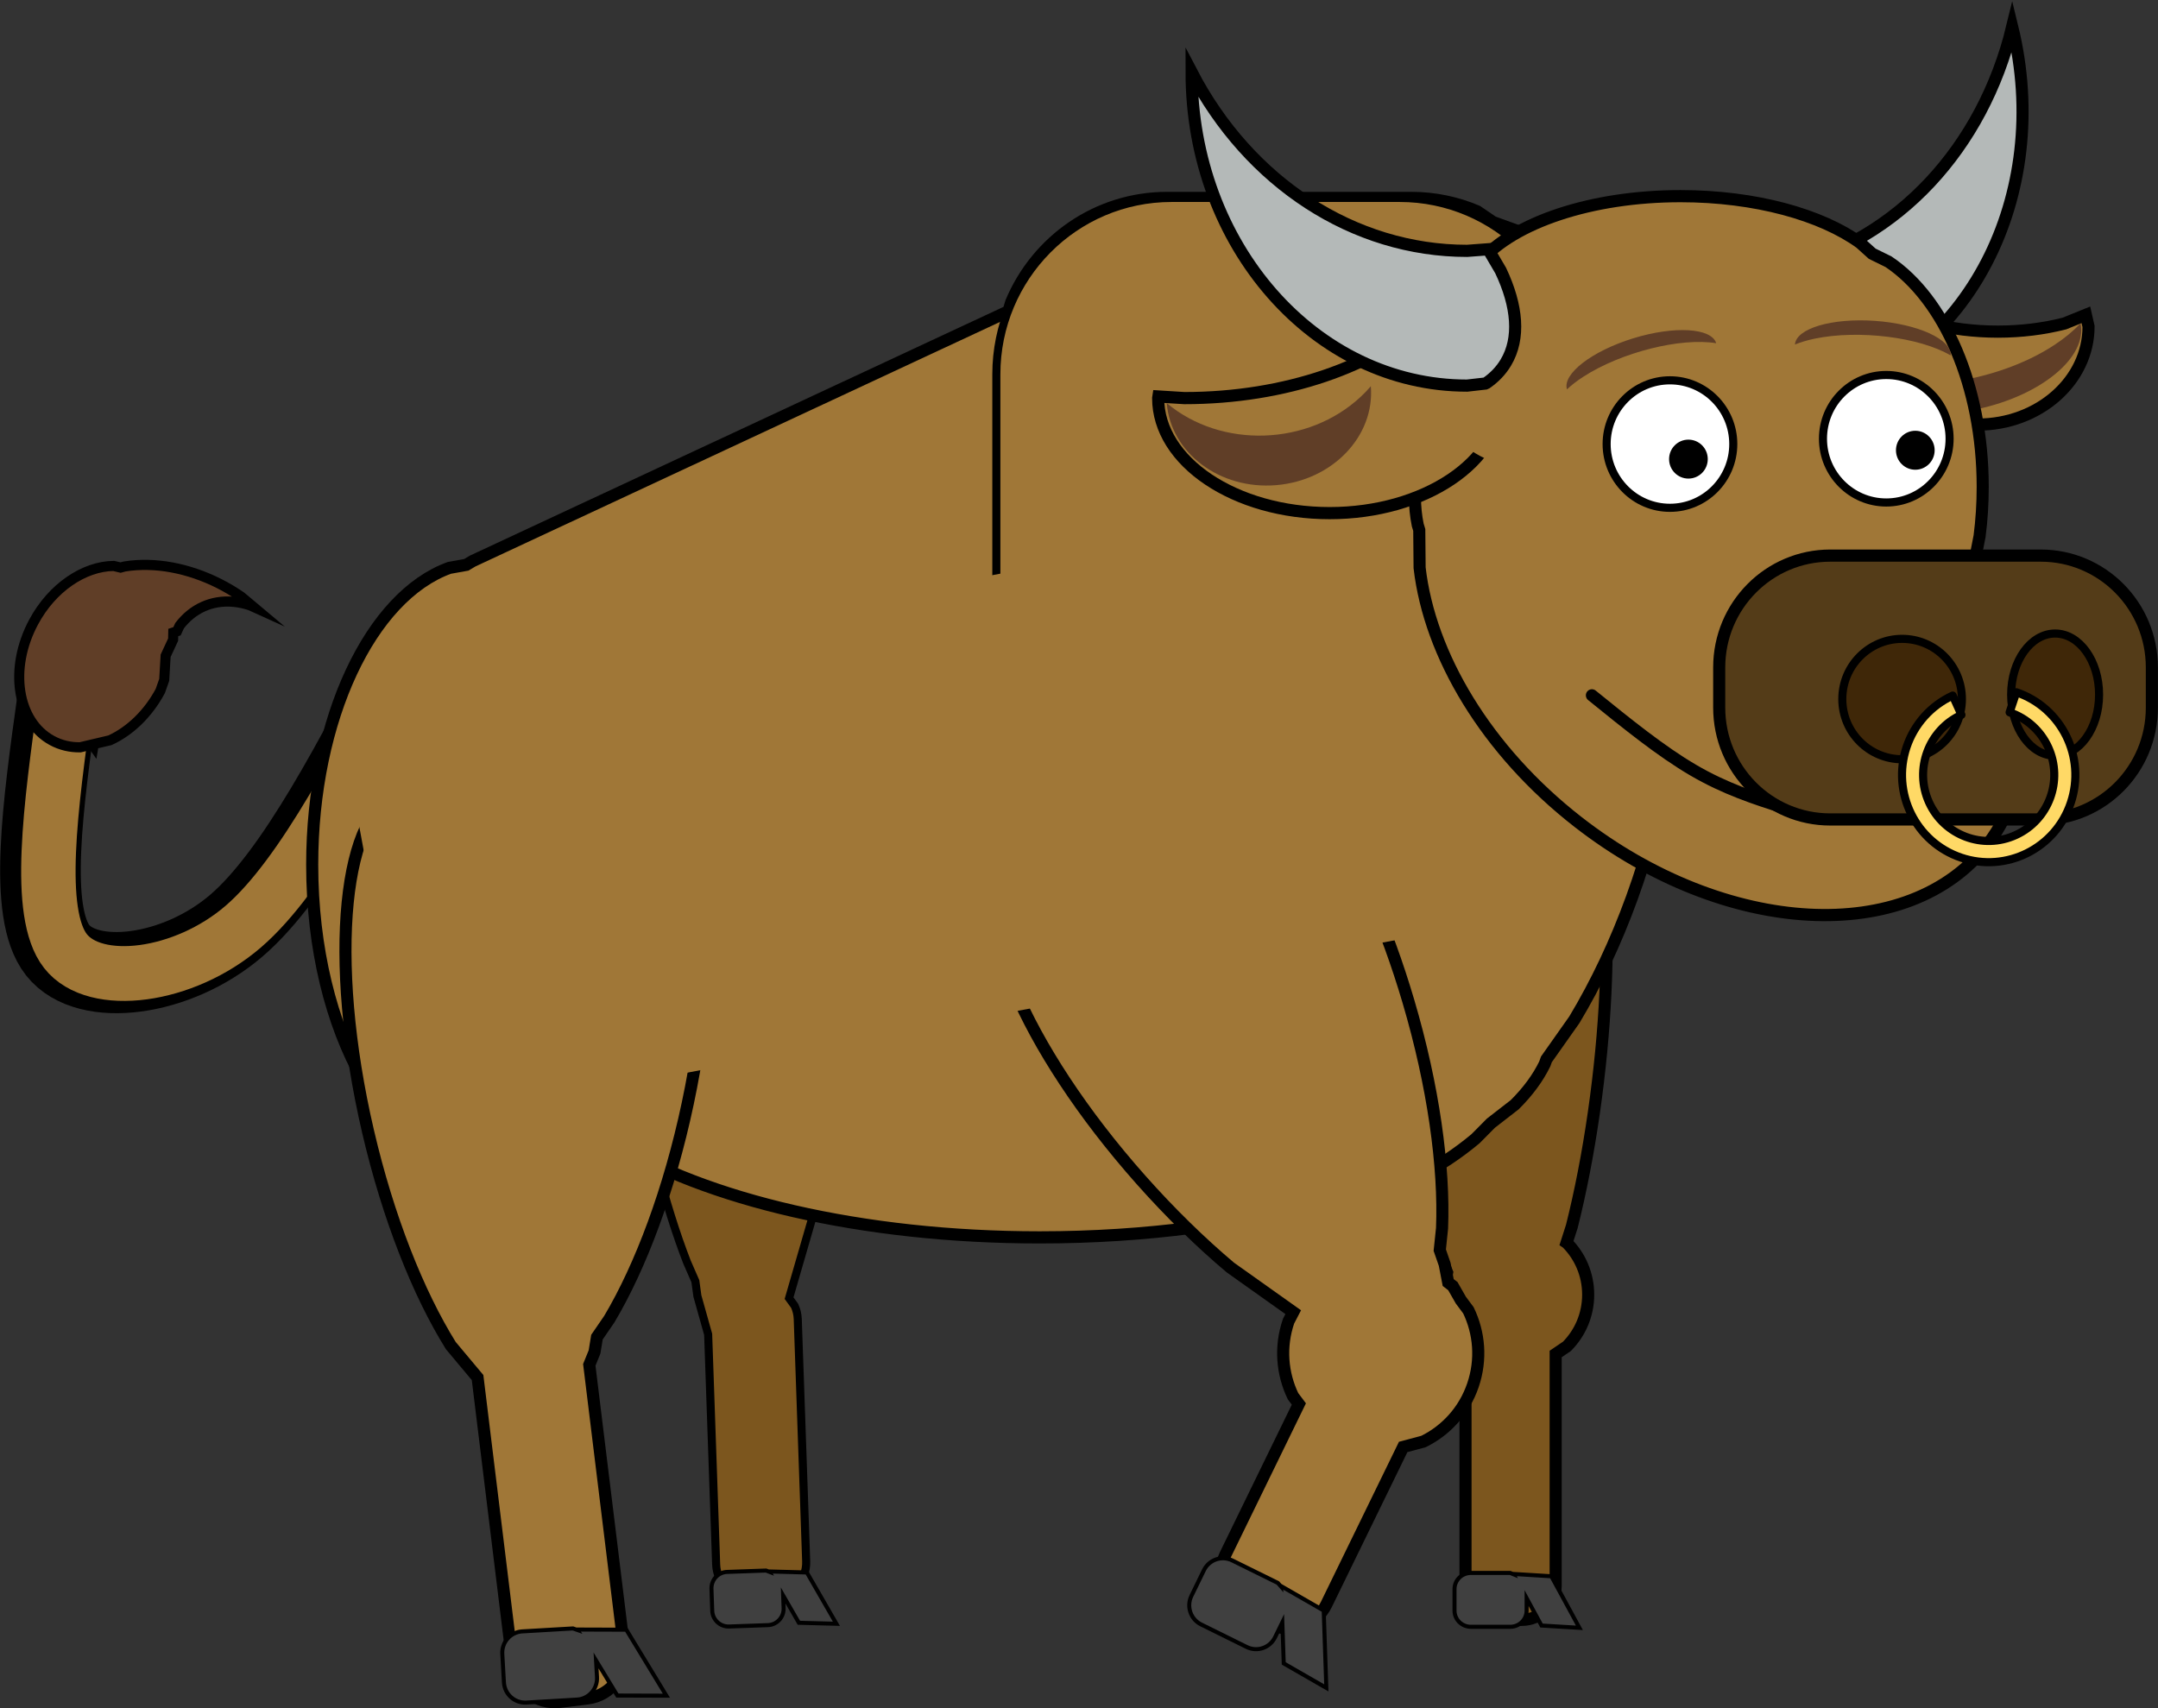 <svg width="96" height="76" xmlns="http://www.w3.org/2000/svg" xmlns:xlink="http://www.w3.org/1999/xlink" overflow="hidden"><rect width="100%" height="100%" fill="#333333" stroke="none"/><defs><clipPath id="clip0"><rect x="521" y="7" width="96" height="76"/></clipPath></defs><g clip-path="url(#clip0)" transform="translate(-521 -7)"><path d="M7.273 0C6.244 0 5.337 2.486 4.802 6.267L4.685 7.296 3.869 5.764C2.71 3.812 1.62 2.892 0.876 3.465-0.613 4.61-0.158 11.296 1.891 18.397 2.404 20.172 2.967 21.805 3.547 23.238L5.163 26.587 4.975 26.962C4.923 27.151 4.907 27.353 4.934 27.56L6.332 38.186C6.44 39.012 7.197 39.593 8.023 39.484L9.008 39.355C9.833 39.246 10.414 38.489 10.306 37.663L8.978 27.569 9.171 25.824 9.152 25.162 9.38 24.265C9.919 21.692 10.253 18.139 10.253 14.214 10.253 6.364 8.918 0 7.273 0Z" stroke="#000000" stroke-width="0.359" stroke-miterlimit="8" fill="#7C561E" fill-rule="evenodd" transform="matrix(-0.986 0.166 0.165 0.993 556.806 37.5)"/><path d="M145.794 122.4 147.525 122.339 147.681 122.398 147.671 122.38 149.341 122.425 150.655 124.691 148.985 124.647 148.286 123.441 148.306 124.004C148.32 124.403 148.007 124.737 147.608 124.751L145.878 124.812C145.48 124.825 145.145 124.513 145.131 124.115L145.097 123.147C145.083 122.748 145.395 122.413 145.794 122.4Z" stroke="#000000" stroke-width="0.179" stroke-miterlimit="8" fill="#404040" fill-rule="evenodd" transform="matrix(1 0 0 1.007 407.553 -46.318)"/><path d="M176.497 84.622C177.516 84.482 178.756 86.819 179.805 90.491L180.061 91.494 180.661 89.865C181.543 87.774 182.496 86.713 183.313 87.178 184.946 88.11 185.411 94.793 184.351 102.108 184.086 103.937 183.751 105.631 183.372 107.13L183.138 107.855 183.15 107.863C183.736 108.449 184.098 109.257 184.098 110.15 184.098 111.042 183.736 111.851 183.15 112.436L182.652 112.771 182.652 123.011C182.652 123.843 181.977 124.518 181.143 124.518L180.149 124.518C179.316 124.518 178.641 123.843 178.641 123.011L178.641 112.481 178.573 112.436C177.987 111.851 177.625 111.042 177.625 110.15L177.823 109.172 177.73 108.945C176.843 106.471 176.026 102.996 175.488 99.109 174.413 91.333 174.865 84.847 176.497 84.622Z" stroke="#000000" stroke-width="0.538" stroke-miterlimit="8" fill="#7C561E" fill-rule="evenodd" transform="matrix(1 0 0 1.007 407.553 -46.318)"/><path d="M178.882 122.445 180.629 122.445 180.786 122.508 180.777 122.49 182.46 122.592 183.707 124.87 182.022 124.769 181.359 123.557 181.359 124.112C181.359 124.506 181.033 124.825 180.629 124.825L178.882 124.825C178.479 124.825 178.152 124.506 178.152 124.112L178.152 123.158C178.152 122.764 178.479 122.445 178.882 122.445Z" stroke="#000000" stroke-width="0.179" stroke-miterlimit="8" fill="#404040" fill-rule="evenodd" transform="matrix(1 0 0 1.007 407.553 -46.318)"/><path d="M131.912 81.369C129.262 86.478 126.612 91.585 123.962 93.845 121.312 96.106 117.337 96.602 116.012 94.93 114.687 93.258 115.349 88.534 116.012 83.81" stroke="#000000" stroke-width="3.586" stroke-miterlimit="8" fill="none" fill-rule="evenodd" transform="matrix(1 0 0 1.007 407.553 -46.318)"/><path d="M132.186 81.408C129.548 86.517 126.911 91.624 124.273 93.884 121.635 96.145 117.679 96.642 116.36 94.97 115.042 93.297 115.701 88.573 116.36 83.849" stroke="#A07737" stroke-width="2.421" stroke-miterlimit="8" fill="none" fill-rule="evenodd" transform="matrix(1 0 0 1.007 407.553 -46.318)"/><path d="M120.052 77.908C121.418 77.943 122.891 78.43 124.179 79.311L124.716 79.758 124.576 79.695C124.336 79.614 124.09 79.561 123.842 79.538 122.849 79.445 122.003 79.855 121.436 80.592L121.322 80.838 121.155 80.894 121.148 81.21 120.815 81.922 120.752 82.987 120.577 83.479C120.025 84.503 119.21 85.259 118.338 85.655L117.619 85.824 117.605 85.907 117.556 85.838 117.014 85.966C116.575 85.972 116.148 85.876 115.759 85.665 114.202 84.826 113.835 82.486 114.939 80.439 115.766 78.903 117.187 77.969 118.502 77.952L118.809 78.025 118.988 77.977C119.332 77.921 119.689 77.898 120.052 77.908Z" stroke="#000000" stroke-width="0.448" stroke-miterlimit="8" fill="#603E27" fill-rule="evenodd" transform="matrix(1 0 0 1.007 407.553 -46.318)"/><path d="M176.23 61.692C177.269 61.692 178.259 61.903 179.159 62.284L179.864 62.761 181.42 63.32C186.773 66.334 189.546 75.811 187.726 86.273 186.947 90.756 185.433 94.784 183.483 98.004L182.24 99.754 182.167 99.955C181.862 100.579 181.411 101.183 180.831 101.756L179.77 102.574 179.085 103.261C177.483 104.585 175.772 105.446 174.042 105.738L172.948 105.832 172.52 105.979C168.859 107.015 164.446 107.619 159.696 107.619 151.778 107.619 144.797 105.94 140.676 103.387L139.231 102.273 137.957 103.484C137.042 104.162 136.037 104.537 134.981 104.537 130.758 104.537 127.335 98.544 127.335 91.151 127.335 84.682 129.956 79.285 133.44 78.037L134.189 77.904 134.477 77.734 158.308 66.701 158.434 66.294C159.577 63.59 162.251 61.692 165.367 61.692Z" stroke="#000000" stroke-width="0.538" stroke-miterlimit="8" fill="#A07737" fill-rule="evenodd" transform="matrix(1 0 0 1.007 407.553 -46.318)"/><path d="M157.77 69.488C157.77 65.182 161.26 61.692 165.566 61.692L175.715 61.692C180.021 61.692 183.511 65.182 183.511 69.488L183.511 84.644C183.511 88.95 180.021 92.44 175.715 92.44L165.566 92.44C161.26 92.44 157.77 88.95 157.77 84.644Z" stroke="#000000" stroke-width="0.359" stroke-miterlimit="8" fill="#A07737" fill-rule="evenodd" transform="matrix(1 0 0 1.007 407.553 -46.318)"/><path d="M142.249 86.784C144.876 87.344 145.68 94.021 144.043 101.697 143.225 105.535 141.951 108.896 140.554 111.229L140.003 112.027 139.895 112.682 139.662 113.25 141.223 125.891C141.349 126.923 140.617 127.862 139.586 127.989L138.356 128.141C137.325 128.268 136.385 127.535 136.258 126.504L134.692 113.812 133.501 112.399C132.057 110.096 130.716 106.761 129.82 102.94 128.028 95.299 128.696 88.607 131.313 87.994 132.621 87.687 134.168 88.958 135.612 91.261L136.595 93.036 136.997 92.07C138.64 88.555 140.606 86.434 142.249 86.784Z" stroke="#000000" stroke-width="0.538" stroke-miterlimit="8" fill="#A07737" fill-rule="evenodd" transform="matrix(1 0 0 1.007 407.553 -46.318)"/><path d="M136.679 125.028 138.935 124.897 139.141 124.968 139.127 124.946 141.308 124.953 143.092 127.869 140.91 127.862 139.962 126.311 140.005 127.045C140.035 127.565 139.638 128.011 139.118 128.041L136.862 128.173C136.342 128.203 135.896 127.806 135.865 127.286L135.792 126.025C135.762 125.505 136.159 125.059 136.679 125.028Z" stroke="#000000" stroke-width="0.179" stroke-miterlimit="8" fill="#404040" fill-rule="evenodd" transform="matrix(1 0 0 1.007 407.553 -46.318)"/><path d="M168.404 84.942C170.907 85.581 174.139 90.597 176.098 97.18 177.217 100.941 177.708 104.502 177.597 107.218L177.496 108.183 177.715 108.809 177.871 109.614 178.078 109.773 178.433 110.391 178.77 110.84C179.256 111.839 179.361 113.022 178.97 114.155 178.58 115.287 177.766 116.154 176.768 116.64L175.868 116.879 172.45 123.84C171.993 124.773 170.865 125.158 169.933 124.7L168.82 124.154C167.887 123.695 167.502 122.569 167.961 121.635L171.228 114.981 170.968 114.637C170.483 113.638 170.378 112.455 170.769 111.322L170.977 110.924 168.178 108.949C166.861 107.846 165.514 106.543 164.206 105.08 158.974 99.23 156.357 93.035 158.36 91.243 159.362 90.348 161.329 90.723 163.699 92.054L165.412 93.142 165.302 92.101C165.062 88.228 165.773 85.424 167.382 84.945 167.704 84.849 168.047 84.852 168.404 84.942Z" stroke="#000000" stroke-width="0.538" stroke-miterlimit="8" fill="#A07737" fill-rule="evenodd" transform="matrix(1 0 0 1.007 407.553 -46.318)"/><path d="M168.267 121.894 170.295 122.889 170.44 123.054 170.439 123.027 172.333 124.107 172.45 127.524 170.555 126.443 170.493 124.626 170.169 125.286C169.94 125.754 169.374 125.947 168.907 125.717L166.879 124.721C166.411 124.492 166.218 123.926 166.448 123.459L167.004 122.325C167.234 121.857 167.799 121.664 168.267 121.894Z" stroke="#000000" stroke-width="0.179" stroke-miterlimit="8" fill="#404040" fill-rule="evenodd" transform="matrix(1 0 0 1.007 407.553 -46.318)"/><path d="M128.957 86.924C128.635 85.193 129.778 83.529 131.509 83.207L178.521 74.471C180.252 74.149 181.917 75.291 182.239 77.023L184.569 89.562C184.89 91.293 183.748 92.958 182.017 93.28L135.005 102.016C133.273 102.337 131.609 101.195 131.288 99.464Z" fill="#A07737" fill-rule="evenodd" transform="matrix(1 0 0 1.007 407.553 -46.318)"/><path d="M196.779 66.152 196.934 66.264C198.312 67.089 200.217 67.6 202.321 67.6 203.372 67.6 204.374 67.472 205.286 67.241L206.239 66.857 206.357 67.373C206.357 69.766 204.15 71.707 201.428 71.707 198.706 71.707 196.499 69.766 196.499 67.373Z" stroke="#000000" stroke-width="0.538" stroke-miterlimit="8" fill="#A07737" fill-rule="evenodd" transform="matrix(1 0 0 1.007 407.553 -46.318)"/><path d="M206 67.234C206.314 68.73 204.248 70.429 201.383 71.031 198.52 71.632 195.943 70.908 195.63 69.412 198.091 70.457 202.218 69.906 204.846 68.183 205.297 67.888 205.686 67.568 206 67.234Z" fill="#603E27" fill-rule="evenodd" transform="matrix(1 0 0 1.007 407.553 -46.318)"/><path d="M13.902 0C8.99 2.56 5.978 7.211 5.978 12.235L6.048 13.173 5.102 13.729C3.531 14.474 2.098 14.6 1.023 13.957 0.665 13.742 0.363 13.452 0.117 13.097L0.093 13.043 0 12.235C0 5.478 6.224 0 13.902 0Z" stroke="#000000" stroke-width="0.538" stroke-miterlimit="8" fill="#B4B9B8" fill-rule="evenodd" transform="matrix(-0.239 -0.977 -0.971 0.24 613.838 21.772)"/><path d="M188.205 61.614C191.533 61.614 194.468 62.434 196.2 63.68L196.733 64.157 197.461 64.513C199.923 66.152 201.649 69.988 201.649 74.459 201.649 75.204 201.602 75.932 201.51 76.635L201.192 78.251 201.894 79.387C203.914 83.306 204.061 87.411 201.873 90.245 198.37 94.779 190.213 94.342 183.653 89.269 179.552 86.099 177.046 81.868 176.599 78.034L176.584 76.363 176.516 76.142C176.434 75.741 176.391 75.326 176.391 74.9L176.391 69.828C176.391 68.128 177.081 66.588 178.195 65.473L179.057 64.891 179.321 64.477C180.785 62.794 184.212 61.614 188.205 61.614Z" stroke="#000000" stroke-width="0.538" stroke-miterlimit="8" fill="#A07737" fill-rule="evenodd" transform="matrix(1 0 0 1.007 407.553 -46.318)"/><path d="M177.273 66.621 177.99 66.943C179.371 67.863 180.225 69.133 180.225 70.537 180.225 73.343 176.81 75.619 172.597 75.619 168.383 75.619 164.968 73.343 164.968 70.537L164.979 70.465 166.134 70.537C170.648 70.537 174.628 69.117 176.978 66.958Z" stroke="#000000" stroke-width="0.538" stroke-miterlimit="8" fill="#A07737" fill-rule="evenodd" transform="matrix(1 0 0 1.007 407.553 -46.318)"/><path d="M174.43 70.012C174.61 72.22 172.726 74.177 170.218 74.383 167.711 74.589 165.532 72.966 165.351 70.758 167.776 72.781 171.644 72.653 173.988 70.47 174.145 70.325 174.292 70.172 174.43 70.012Z" fill="#603E27" fill-rule="evenodd" transform="matrix(1 0 0 1.007 407.553 -46.318)"/><path d="M176.9 69.164C176.9 66.701 178.932 64.704 181.438 64.704 183.944 64.704 185.976 66.701 185.976 69.164 185.976 71.627 183.944 73.624 181.438 73.624 178.932 73.624 176.9 71.627 176.9 69.164Z" fill="#A07737" fill-rule="evenodd" transform="matrix(1 0 0 1.007 407.553 -46.318)"/><path d="M166.455 56.137C169.019 61.03 173.678 64.031 178.71 64.031L179.65 63.961 180.206 64.903C180.953 66.469 181.08 67.895 180.435 68.966 180.22 69.323 179.93 69.624 179.573 69.869L179.519 69.893 178.71 69.985C171.942 69.985 166.455 63.785 166.455 56.137Z" stroke="#000000" stroke-width="0.538" stroke-miterlimit="8" fill="#B4B9B8" fill-rule="evenodd" transform="matrix(1 0 0 1.007 407.553 -46.318)"/><path d="M194.543 72.332C194.543 70.777 195.804 69.516 197.359 69.516 198.915 69.516 200.176 70.777 200.176 72.332 200.176 73.888 198.915 75.149 197.359 75.149 195.804 75.149 194.543 73.888 194.543 72.332Z" stroke="#000000" stroke-width="0.359" stroke-miterlimit="8" fill="#FFFFFF" fill-rule="evenodd" transform="matrix(1 0 0 1.007 407.553 -46.318)"/><path d="M197.79 72.841C197.79 72.366 198.175 71.98 198.65 71.98 199.126 71.98 199.511 72.366 199.511 72.841 199.511 73.316 199.126 73.702 198.65 73.702 198.175 73.702 197.79 73.316 197.79 72.841Z" fill-rule="evenodd" transform="matrix(1 0 0 1.007 407.553 -46.318)"/><path d="M184.919 72.567C184.919 71.012 186.181 69.751 187.736 69.751 189.291 69.751 190.553 71.012 190.553 72.567 190.553 74.123 189.291 75.384 187.736 75.384 186.181 75.384 184.919 74.123 184.919 72.567Z" stroke="#000000" stroke-width="0.359" stroke-miterlimit="8" fill="#FFFFFF" fill-rule="evenodd" transform="matrix(1 0 0 1.007 407.553 -46.318)"/><path d="M187.697 73.232C187.697 72.757 188.082 72.372 188.557 72.372 189.033 72.372 189.418 72.757 189.418 73.232 189.418 73.708 189.033 74.093 188.557 74.093 188.082 74.093 187.697 73.708 187.697 73.232Z" fill-rule="evenodd" transform="matrix(1 0 0 1.007 407.553 -46.318)"/><path d="M192.823 88.641C191.506 88.22 190.19 87.8 188.764 86.971 187.338 86.143 185.801 84.906 184.264 83.669" stroke="#000000" stroke-width="0.538" stroke-linecap="round" stroke-miterlimit="8" fill="none" fill-rule="evenodd" transform="matrix(1 0 0 1.007 407.553 -46.318)"/><path d="M189.927 82.437C189.927 79.708 192.138 77.496 194.867 77.496L204.233 77.496C206.962 77.496 209.174 79.708 209.174 82.437L209.174 84.213C209.174 86.942 206.962 89.154 204.233 89.154L194.867 89.154C192.138 89.154 189.927 86.942 189.927 84.213Z" stroke="#000000" stroke-width="0.538" stroke-miterlimit="8" fill="#543C18" fill-rule="evenodd" transform="matrix(1 0 0 1.007 407.553 -46.318)"/><path d="M202.914 83.638C202.914 82.148 203.79 80.939 204.87 80.939 205.951 80.939 206.826 82.148 206.826 83.638 206.826 85.129 205.951 86.337 204.87 86.337 203.79 86.337 202.914 85.129 202.914 83.638Z" stroke="#000000" stroke-width="0.359" stroke-miterlimit="8" fill="#3F2708" fill-rule="evenodd" transform="matrix(1 0 0 1.007 407.553 -46.318)"/><path d="M195.403 83.834C195.403 82.364 196.594 81.174 198.064 81.174 199.533 81.174 200.724 82.364 200.724 83.834 200.724 85.303 199.533 86.494 198.064 86.494 196.594 86.494 195.403 85.303 195.403 83.834Z" stroke="#000000" stroke-width="0.359" stroke-miterlimit="8" fill="#3F2708" fill-rule="evenodd" transform="matrix(1 0 0 1.007 407.553 -46.318)"/><path d="M203.144 83.533C205.161 84.212 206.247 86.397 205.568 88.415 204.89 90.433 202.705 91.518 200.687 90.84 198.669 90.162 197.583 87.976 198.262 85.958 198.602 84.948 199.345 84.122 200.315 83.68L200.704 84.532C199.239 85.201 198.592 86.932 199.261 88.397 199.93 89.864 201.661 90.509 203.126 89.84 204.592 89.171 205.238 87.441 204.569 85.975 204.234 85.241 203.61 84.679 202.845 84.421Z" stroke="#000000" stroke-width="0.359" stroke-linecap="round" stroke-linejoin="round" stroke-miterlimit="10" fill="#FFD966" fill-rule="evenodd" transform="matrix(1 0 0 1.007 407.553 -46.318)"/><path d="M183.154 70.151C182.945 69.469 184.262 68.46 186.095 67.897 187.928 67.335 189.585 67.431 189.794 68.112 188.209 67.853 185.566 68.513 183.89 69.588 183.602 69.772 183.355 69.962 183.154 70.151Z" fill="#603E27" fill-rule="evenodd" transform="matrix(1 0 0 1.007 407.553 -46.318)"/><path d="M193.296 68.17C193.346 67.459 194.937 66.991 196.85 67.124 198.763 67.257 200.274 67.942 200.225 68.653 198.839 67.842 196.135 67.509 194.184 67.909 193.85 67.977 193.551 68.065 193.296 68.17Z" fill="#603E27" fill-rule="evenodd" transform="matrix(1 0 0 1.007 407.553 -46.318)"/></g></svg>